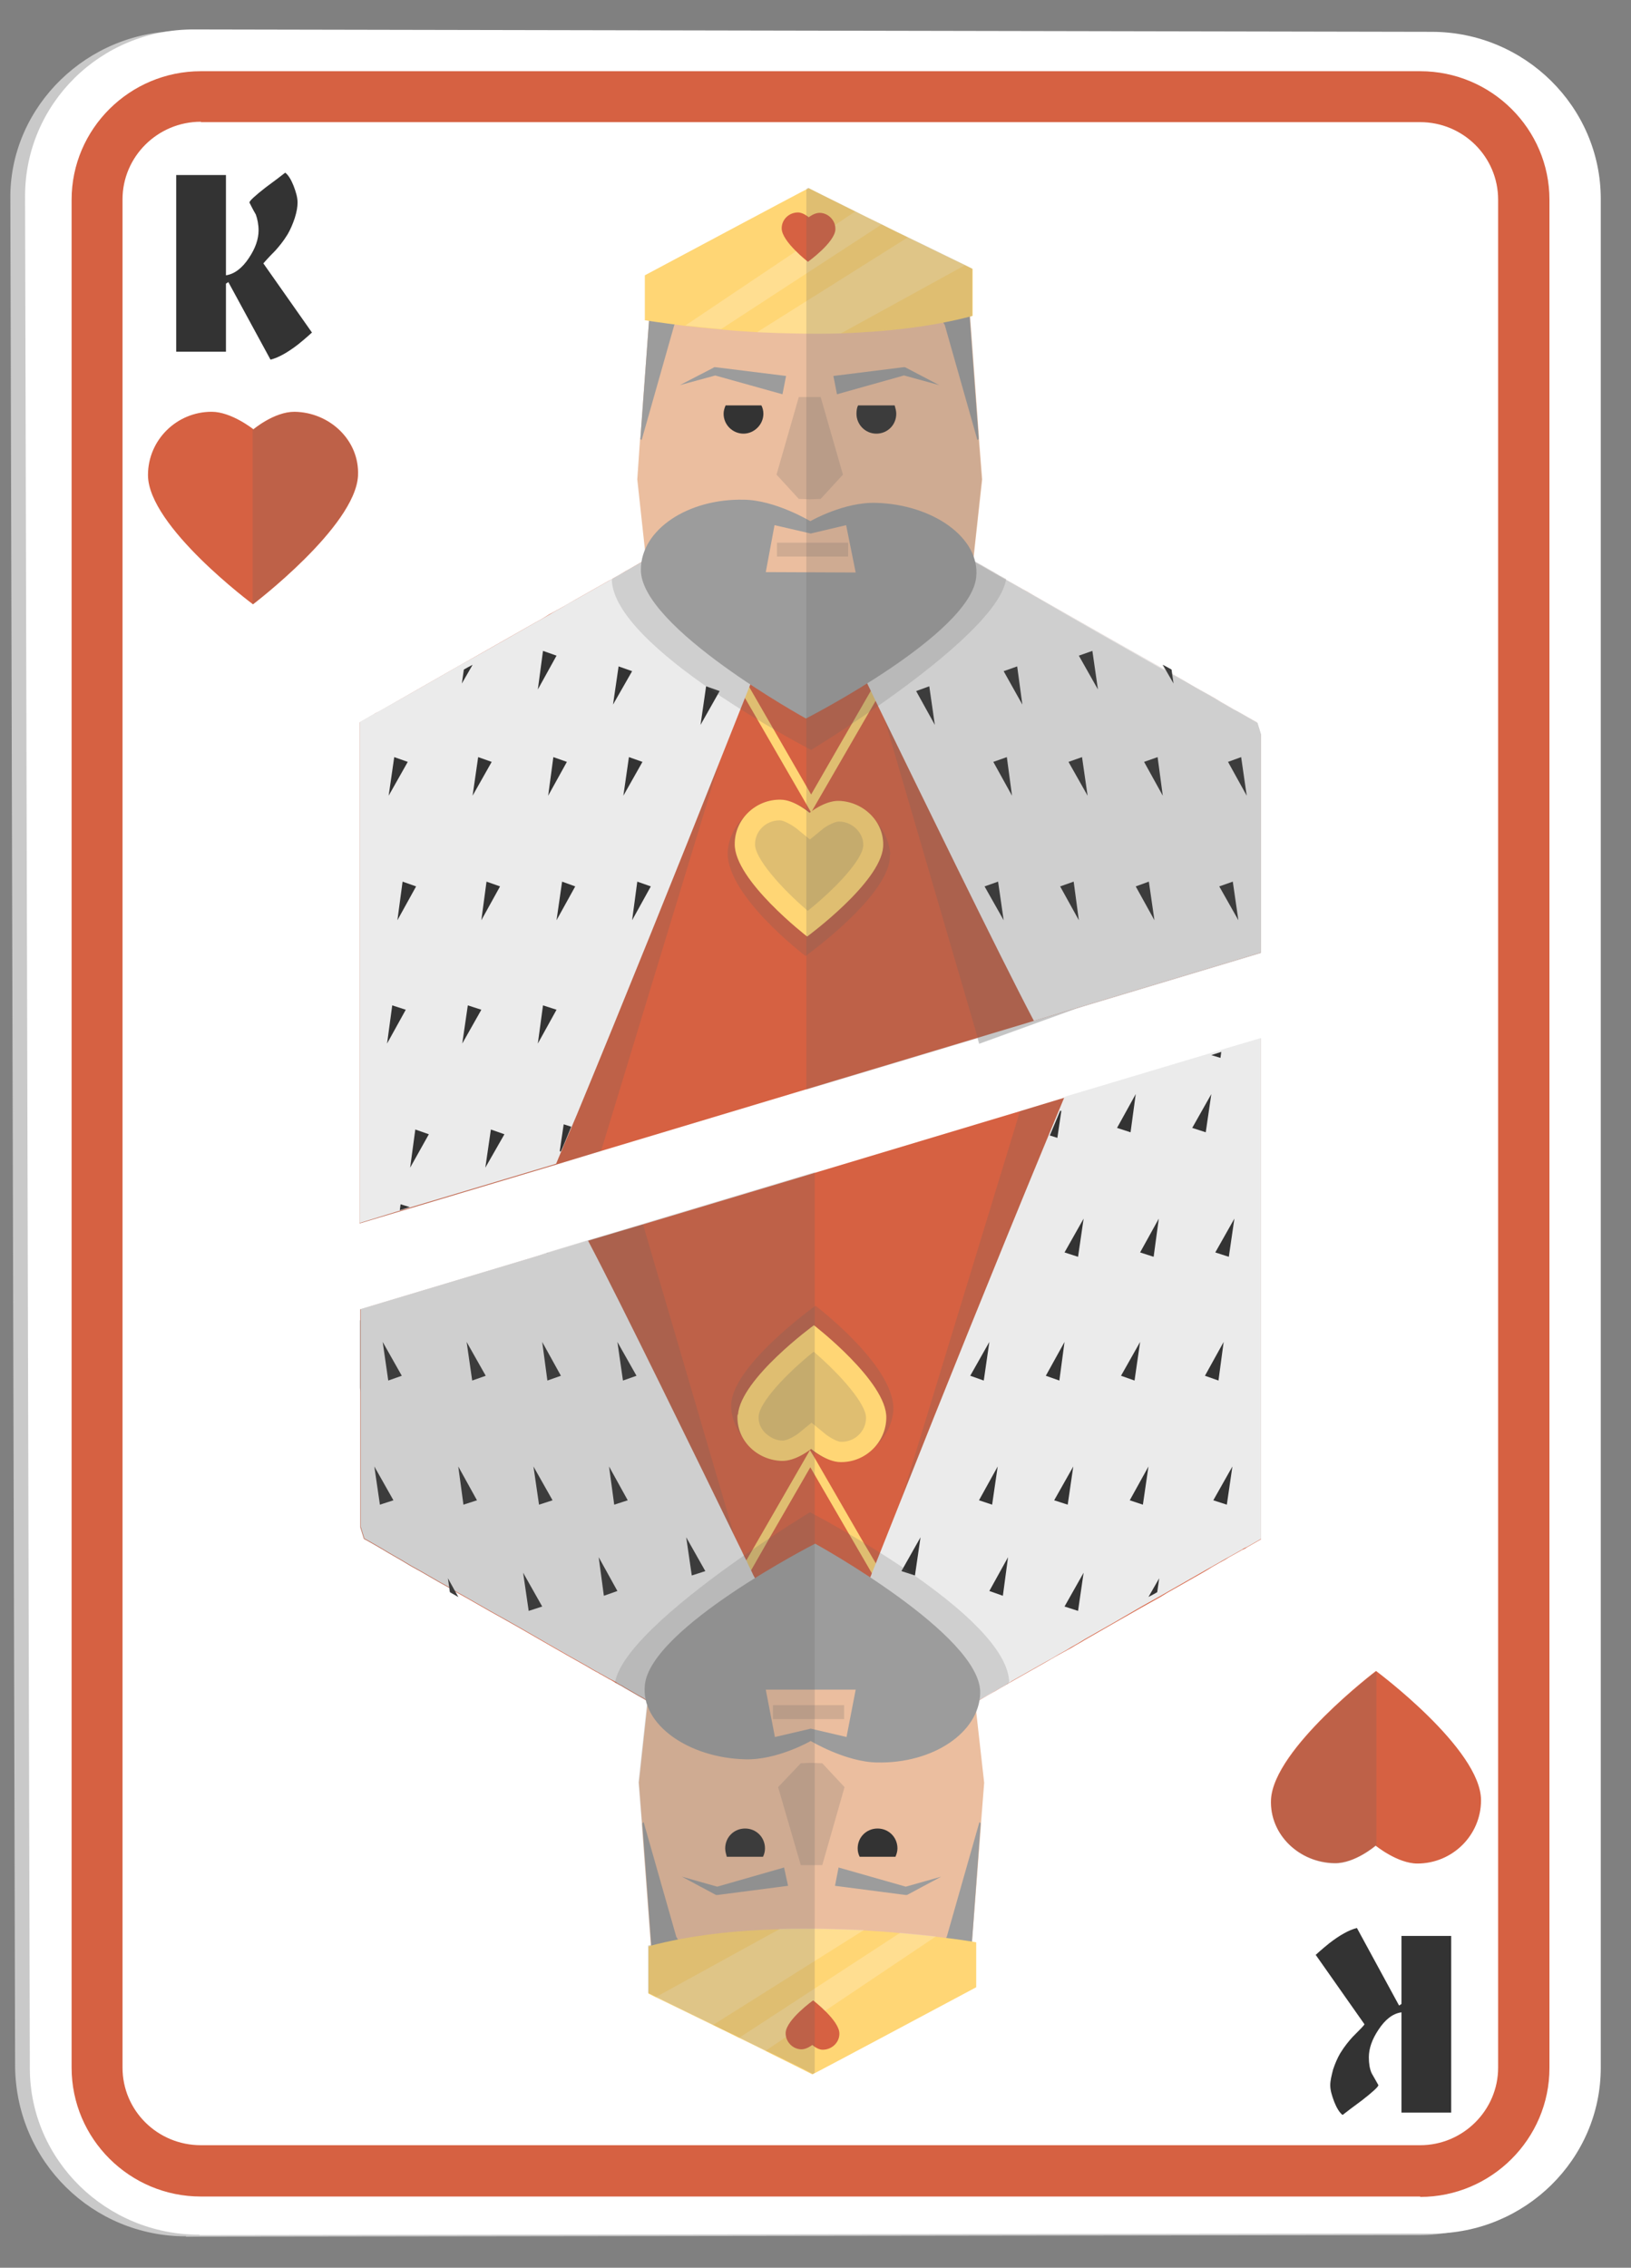 <svg width="41" height="57" viewBox="0 0 41 57" fill="none" xmlns="http://www.w3.org/2000/svg">
<rect x="0" y="0" width="41" height="57" fill="#808080" stroke="none"/>
<path d="M4.67 56.21C2.33 56.21 0.42 54.34 0.38 51.97L0.26 4.9C0.29 2.66 2.19 0.78 4.55 0.78L35.66 0.84C38 0.84 39.91 2.73 39.91 5.04V52.01C39.91 54.31 38.01 56.18 35.68 56.18L4.68 56.22L4.67 56.21Z" fill="#C9C9C9"/>
<path d="M5.01 56.17C2.67 56.17 0.76 54.3 0.75 52L0.63 4.93C0.63 2.61 2.53 0.73 4.88 0.74L35.99 0.8C38.33 0.8 40.24 2.69 40.24 5V51.97C40.24 54.27 38.34 56.14 36.01 56.14L5.02 56.18L5.01 56.17Z" fill="white"/>
<path d="M35.7 55.21H5.05C3.26 55.21 1.8 53.76 1.8 51.97V5.02C1.8 3.24 3.26 1.79 5.05 1.79H35.7C37.49 1.79 38.95 3.24 38.95 5.02V51.98C38.95 53.76 37.49 55.22 35.7 55.22V55.21ZM5.05 3.06C3.96 3.06 3.08 3.94 3.08 5.01V51.97C3.08 53.05 3.96 53.92 5.05 53.92H35.7C36.78 53.92 37.66 53.04 37.66 51.97V5.02C37.66 3.94 36.78 3.07 35.7 3.07H5.05V3.06Z" fill="#D66142"/>
<path d="M7.84 8.36C7.84 8.36 7.69 8.5 7.49 8.66C7.23 8.86 7 8.99 6.8 9.04L5.74 7.09L5.68 7.13V8.84H4.43V4.4H5.68V6.92C5.89 6.89 6.09 6.74 6.26 6.48C6.42 6.24 6.5 6.01 6.5 5.79C6.5 5.64 6.47 5.5 6.43 5.39C6.37 5.29 6.32 5.19 6.27 5.09C6.27 5.05 6.41 4.92 6.68 4.71C6.91 4.54 7.07 4.42 7.17 4.34C7.25 4.4 7.32 4.52 7.38 4.67C7.44 4.83 7.48 4.96 7.48 5.09C7.48 5.2 7.46 5.32 7.41 5.48C7.36 5.63 7.3 5.77 7.23 5.89C7.12 6.07 7.01 6.2 6.92 6.3C6.73 6.49 6.64 6.6 6.62 6.62L7.85 8.37L7.84 8.36Z" fill="#333333"/>
<path d="M33.07 49.14C33.07 49.14 33.22 49 33.42 48.84C33.68 48.64 33.91 48.51 34.11 48.46L35.17 50.41L35.23 50.37V48.66H36.48V53.1H35.23V50.58C35.01 50.61 34.82 50.76 34.65 51.02C34.49 51.26 34.41 51.49 34.41 51.71C34.41 51.86 34.43 52 34.48 52.11C34.54 52.21 34.59 52.31 34.65 52.41C34.65 52.45 34.51 52.58 34.24 52.79C34.01 52.96 33.85 53.08 33.75 53.16C33.67 53.1 33.6 52.98 33.54 52.83C33.48 52.67 33.44 52.54 33.44 52.41C33.44 52.3 33.47 52.18 33.51 52.02C33.56 51.87 33.62 51.73 33.69 51.61C33.8 51.43 33.91 51.3 34 51.2C34.19 51.01 34.29 50.91 34.3 50.88L33.07 49.13V49.14Z" fill="#333333"/>
<path d="M31.7 18.46V23.94L25.99 25.66L15.11 28.93L13.99 29.27L9.04 30.75V18.16C9.04 18.16 9.2 18.07 9.39 17.96C9.43 17.93 9.47 17.91 9.52 17.89C10.32 17.43 11.97 16.49 13.47 15.64C13.59 15.58 13.7 15.51 13.81 15.44C13.92 15.38 14.03 15.32 14.14 15.26C14.25 15.2 14.36 15.13 14.47 15.07C14.77 14.9 15.05 14.74 15.3 14.6C15.32 14.59 15.34 14.58 15.36 14.57C15.38 14.57 15.39 14.55 15.41 14.54C15.52 14.48 15.62 14.42 15.72 14.36C15.85 14.29 15.96 14.22 16.07 14.16C16.13 14.13 16.17 14.1 16.22 14.07C16.25 14.05 16.28 14.04 16.3 14.02C16.33 14 16.35 13.99 16.37 13.98C16.39 13.97 16.42 13.95 16.44 13.94C16.46 13.93 16.48 13.92 16.5 13.91C16.52 13.9 16.54 13.89 16.54 13.89H24.09C24.09 13.89 24.11 13.89 24.14 13.92C24.16 13.92 24.19 13.95 24.22 13.97C24.24 13.97 24.26 13.99 24.28 14C24.3 14.01 24.32 14.03 24.35 14.04C24.44 14.09 24.56 14.16 24.69 14.23C24.79 14.29 24.9 14.35 25.02 14.42C25.07 14.45 25.11 14.48 25.16 14.5C25.19 14.52 25.23 14.54 25.27 14.56C25.27 14.56 25.36 14.62 25.41 14.64C25.48 14.68 25.55 14.72 25.62 14.76C25.65 14.77 25.67 14.79 25.69 14.8C25.79 14.85 25.89 14.91 25.99 14.97C27.02 15.56 28.31 16.29 29.39 16.9C29.5 16.96 29.6 17.02 29.71 17.08C29.86 17.17 30.01 17.26 30.16 17.34C30.25 17.39 30.34 17.44 30.43 17.49C30.52 17.54 30.6 17.59 30.68 17.64C30.8 17.71 30.91 17.77 31.01 17.83C31.06 17.86 31.11 17.89 31.16 17.91C31.43 18.07 31.6 18.16 31.6 18.16L31.69 18.45L31.7 18.46Z" fill="#D66142"/>
<path d="M20.39 20.42L18.32 16.84H22.46L20.39 20.42ZM18.72 17.07L20.39 19.97L22.06 17.07H18.72Z" fill="#FFD675"/>
<g style="mix-blend-mode:color-burn" opacity="0.2">
<path d="M17.61 13.9L10.1 18.17L9.05 21.4V30.75L13.99 29.27L15.11 28.93L18.06 19.24L18.46 17.94L19.03 16.7L20.32 13.95V13.9H17.6H17.61Z" fill="#616161"/>
</g>
<path d="M16.55 13.9C16.55 13.9 16.54 13.9 16.51 13.92C16.49 13.92 16.48 13.94 16.45 13.95C16.43 13.96 16.41 13.97 16.38 13.99C16.36 14 16.34 14.02 16.31 14.03C16.29 14.04 16.26 14.06 16.22 14.08C16.18 14.11 16.13 14.13 16.07 14.16C15.97 14.22 15.85 14.28 15.72 14.36C15.62 14.42 15.52 14.47 15.41 14.54C15.37 14.56 15.34 14.58 15.3 14.6C15.05 14.74 14.77 14.9 14.47 15.07C14.36 15.13 14.25 15.19 14.14 15.26C14.03 15.32 13.92 15.38 13.81 15.45C13.7 15.51 13.59 15.58 13.47 15.64C12.98 15.92 12.49 16.2 12.01 16.47C11.87 16.55 11.72 16.63 11.58 16.71C10.74 17.19 9.99 17.62 9.52 17.88C9.47 17.91 9.43 17.93 9.39 17.95C9.2 18.06 9.08 18.13 9.04 18.15V30.74L9.92 30.47L10.41 30.32L13.92 29.27L13.98 29.25C14.14 28.86 14.32 28.45 14.5 28.02C15.68 25.17 17.13 21.57 18.06 19.22C18.64 17.76 19.03 16.78 19.03 16.78V16.68L19.29 13.87H16.55V13.9Z" fill="#EBEBEB"/>
<g style="mix-blend-mode:color-burn" opacity="0.2">
<path d="M31.7 21.98L30.56 18.18C30.56 18.18 23.09 13.92 23.05 13.91H20.33V13.96L22.2 17.95L24.62 26.23L31.7 23.66V21.98Z" fill="#616161"/>
</g>
<path d="M31.7 18.46V23.94L25.99 25.66C25.11 23.99 23 19.65 22.07 17.74C21.79 17.16 21.62 16.8 21.62 16.8L21.36 13.89H24.1C24.1 13.89 24.12 13.89 24.15 13.92C24.17 13.92 24.2 13.95 24.23 13.97C24.25 13.97 24.27 13.99 24.29 14C24.31 14.01 24.33 14.03 24.36 14.04C24.45 14.09 24.57 14.16 24.7 14.23C24.8 14.29 24.91 14.35 25.03 14.42C25.08 14.45 25.12 14.48 25.17 14.5C25.2 14.52 25.24 14.54 25.28 14.56C25.28 14.56 25.37 14.61 25.42 14.64C25.49 14.68 25.56 14.72 25.63 14.76C25.66 14.77 25.68 14.79 25.7 14.8C25.8 14.86 25.9 14.91 26 14.97C27.03 15.56 28.32 16.29 29.4 16.9C29.51 16.96 29.61 17.02 29.72 17.08C29.87 17.17 30.02 17.26 30.17 17.34C30.26 17.39 30.35 17.44 30.44 17.49C30.52 17.54 30.61 17.59 30.69 17.64C30.81 17.71 30.92 17.77 31.02 17.83C31.07 17.86 31.12 17.89 31.17 17.91C31.44 18.07 31.61 18.16 31.61 18.16L31.7 18.45V18.46Z" fill="#EBEBEB"/>
<path d="M24.69 12.05L24.61 11.03V10.99L24.38 7.86L23.22 7.28L20.97 6.14L20.35 6.48L19.73 6.14L17.49 7.28L16.33 7.86L16.1 10.99L16.09 11.03L16.02 12.05L16.34 14.99L20.35 17.95V17.96H20.36V17.95L24.37 14.97L24.69 12.05Z" fill="#EBBE9F"/>
<path d="M20.36 13.9L21.73 13.85L20.7 13.2C20.7 13.2 20.53 13.2 20.35 13.2H20.34C20.16 13.2 19.99 13.2 19.99 13.2L18.96 13.85L20.33 13.9H20.36Z" fill="#EBBE9F"/>
<g style="mix-blend-mode:color-burn" opacity="0.2">
<path d="M21.19 11.93L20.63 9.98H20.36H20.35H20.08L19.52 11.93L20.08 12.54L20.35 12.55H20.36L20.63 12.54L21.19 11.93Z" fill="#616161"/>
</g>
<path d="M20.95 9.45L22.71 9.23H22.75L22.77 9.24L23.61 9.68L22.7 9.43H22.75L21.04 9.91L20.95 9.45Z" fill="#9C9C9C"/>
<path d="M21.57 10.19C21.54 10.25 21.53 10.32 21.53 10.4C21.53 10.67 21.75 10.9 22.03 10.9C22.31 10.9 22.53 10.68 22.53 10.4C22.53 10.33 22.51 10.26 22.49 10.19H21.58H21.57Z" fill="#333333"/>
<path d="M19.76 9.45L17.99 9.23H17.95L17.94 9.24L17.09 9.68L18.01 9.43H17.95L19.67 9.91L19.76 9.45Z" fill="#9C9C9C"/>
<path d="M19.14 10.19C19.17 10.25 19.19 10.32 19.19 10.4C19.19 10.67 18.96 10.9 18.69 10.9C18.42 10.9 18.19 10.68 18.19 10.4C18.19 10.33 18.21 10.26 18.24 10.19H19.15H19.14Z" fill="#333333"/>
<path d="M24.61 11.03L24.57 11.06L23.75 8.17L23.21 7.27L24.37 7.86L24.6 10.99V11.03H24.61Z" fill="#9C9C9C"/>
<path d="M16.09 11.03L16.13 11.06L16.95 8.17L17.49 7.27L16.33 7.86L16.1 10.99V11.03H16.09Z" fill="#9C9C9C"/>
<path d="M24.45 6.75V7.94C23.41 8.22 22.25 8.34 21.14 8.38C20.4 8.4 19.68 8.38 19.03 8.35C18.71 8.33 18.4 8.31 18.12 8.28C17.78 8.25 17.48 8.22 17.22 8.19C16.59 8.11 16.21 8.05 16.21 8.05V6.92C16.21 6.92 20.31 4.73 20.33 4.73C20.33 4.73 20.84 4.99 21.51 5.32C21.72 5.42 21.95 5.54 22.18 5.65C22.4 5.76 22.62 5.87 22.83 5.97C23.44 6.27 24 6.54 24.27 6.67C24.39 6.73 24.45 6.76 24.45 6.76V6.75Z" fill="#FFD675"/>
<path opacity="0.2" d="M22.18 5.63L18.13 8.27C17.79 8.24 17.49 8.21 17.23 8.18L21.52 5.3C21.73 5.4 21.96 5.52 22.19 5.63H22.18Z" fill="white"/>
<path opacity="0.2" d="M24.27 6.66L21.14 8.38C20.4 8.4 19.68 8.38 19.03 8.35L22.83 5.96C23.44 6.26 24 6.53 24.27 6.66Z" fill="white"/>
<path d="M12.23 22.16L12.1 23.13L12.57 22.28L12.23 22.16Z" fill="#333333"/>
<path d="M14.13 22.16L13.99 23.13L14.46 22.28L14.13 22.16Z" fill="#333333"/>
<path d="M16.02 22.16L15.89 23.13L16.36 22.28L16.02 22.16Z" fill="#333333"/>
<path d="M9.86 25.27L9.73 26.23L10.2 25.38L9.86 25.27Z" fill="#333333"/>
<path d="M11.76 25.27L11.62 26.23L12.1 25.38L11.76 25.27Z" fill="#333333"/>
<path d="M13.65 25.27L13.52 26.23L13.99 25.38L13.65 25.27Z" fill="#333333"/>
<path d="M10.44 28.39L10.31 29.35L10.78 28.51L10.44 28.39Z" fill="#333333"/>
<path d="M12.34 28.39L12.2 29.35L12.68 28.51L12.34 28.39Z" fill="#333333"/>
<path d="M14.36 28.32C14.27 28.54 14.19 28.74 14.1 28.94H14.07L14.17 28.26L14.36 28.32Z" fill="#333333"/>
<path d="M15.55 16.75L15.41 17.71L15.89 16.87L15.55 16.75Z" fill="#333333"/>
<path d="M13.65 16.36L13.52 17.33L13.99 16.48L13.65 16.36Z" fill="#333333"/>
<path d="M11.88 16.71L11.61 17.18L11.66 16.83C11.73 16.79 11.8 16.75 11.88 16.71Z" fill="#333333"/>
<path d="M10.3 30.34L10.05 30.42L10.07 30.27L10.3 30.34Z" fill="#333333"/>
<path d="M9.91 19.03L9.77 20L10.25 19.15L9.91 19.03Z" fill="#333333"/>
<path d="M12.02 19.03L11.88 20L12.36 19.15L12.02 19.03Z" fill="#333333"/>
<path d="M13.91 19.03L13.78 20L14.25 19.15L13.91 19.03Z" fill="#333333"/>
<path d="M15.81 19.03L15.67 20L16.15 19.15L15.81 19.03Z" fill="#333333"/>
<path d="M17.75 17.25L17.61 18.22L18.09 17.37L17.75 17.25Z" fill="#333333"/>
<path d="M10.12 22.16L9.99 23.13L10.46 22.28L10.12 22.16Z" fill="#333333"/>
<path d="M28.88 22.16L29.02 23.13L28.55 22.28L28.88 22.16Z" fill="#333333"/>
<path d="M26.99 22.16L27.12 23.13L26.65 22.28L26.99 22.16Z" fill="#333333"/>
<path d="M25.09 22.16L25.23 23.13L24.75 22.28L25.09 22.16Z" fill="#333333"/>
<path d="M25.57 16.75L25.7 17.71L25.23 16.87L25.57 16.75Z" fill="#333333"/>
<path d="M27.46 16.36L27.6 17.33L27.12 16.48L27.46 16.36Z" fill="#333333"/>
<path d="M29.23 16.71L29.5 17.18L29.45 16.83C29.38 16.79 29.31 16.75 29.23 16.71Z" fill="#333333"/>
<path d="M31.2 19.03L31.34 20L30.87 19.15L31.2 19.03Z" fill="#333333"/>
<path d="M29.1 19.03L29.23 20L28.76 19.15L29.1 19.03Z" fill="#333333"/>
<path d="M27.2 19.03L27.34 20L26.86 19.15L27.2 19.03Z" fill="#333333"/>
<path d="M25.31 19.03L25.44 20L24.97 19.15L25.31 19.03Z" fill="#333333"/>
<path d="M23.36 17.25L23.5 18.22L23.03 17.37L23.36 17.25Z" fill="#333333"/>
<path d="M30.99 22.16L31.13 23.13L30.65 22.28L30.99 22.16Z" fill="#333333"/>
<g style="mix-blend-mode:color-burn" opacity="0.2">
<path d="M25.29 14.57C25.14 15.44 23.44 16.79 22.08 17.74C21.15 18.39 20.39 18.85 20.39 18.85C20.39 18.85 15.4 16.28 15.38 14.56C15.4 14.56 15.41 14.54 15.43 14.53C15.54 14.47 15.64 14.41 15.74 14.35C15.87 14.28 15.98 14.21 16.09 14.15C16.15 14.12 16.19 14.09 16.24 14.06C16.27 14.04 16.3 14.03 16.32 14.01C16.35 13.99 16.37 13.98 16.39 13.97C16.41 13.96 16.44 13.94 16.46 13.93C16.48 13.92 16.5 13.91 16.52 13.9C16.54 13.89 16.56 13.88 16.56 13.88H24.11C24.11 13.88 24.13 13.88 24.16 13.91C24.18 13.91 24.21 13.94 24.24 13.96C24.26 13.96 24.28 13.98 24.3 13.99C24.32 14 24.34 14.02 24.37 14.03C24.46 14.08 24.58 14.15 24.71 14.22C24.81 14.28 24.92 14.34 25.04 14.41C25.09 14.44 25.13 14.47 25.18 14.49C25.21 14.51 25.25 14.53 25.29 14.55V14.57Z" fill="#616161"/>
</g>
<path d="M24.54 14.5C24.41 15.94 20.26 18.06 20.26 18.06C20.26 18.06 16.08 15.76 16.11 14.31C16.12 13.31 17.29 12.53 18.7 12.56C19.49 12.57 20.37 13.1 20.37 13.1C20.37 13.1 21.22 12.61 22.03 12.64C23.44 12.68 24.64 13.51 24.54 14.5Z" fill="#9C9C9C"/>
<path d="M19.47 13.2L20.38 13.41L21.27 13.2L21.51 14.39L19.25 14.38L19.47 13.2Z" fill="#EBBE9F"/>
<g style="mix-blend-mode:color-burn" opacity="0.2">
<path d="M21.32 13.64H19.53V13.99H21.32V13.64Z" fill="#616161"/>
</g>
<g style="mix-blend-mode:color-burn" opacity="0.2">
<path d="M22.37 21.49C22.41 22.48 20.25 24.03 20.25 24.03C20.25 24.03 18.15 22.44 18.3 21.33C18.39 20.64 19.02 20.12 19.68 20.13C20.04 20.13 20.43 20.45 20.43 20.45C20.43 20.45 20.8 20.15 21.15 20.16C21.74 20.18 22.35 20.85 22.38 21.48L22.37 21.49Z" fill="#616161"/>
</g>
<path d="M22.2 21.29C22.13 22.19 20.29 23.54 20.29 23.54C20.29 23.54 18.45 22.12 18.47 21.21C18.47 20.59 19 20.09 19.62 20.1C19.97 20.1 20.35 20.43 20.35 20.43C20.35 20.43 20.73 20.12 21.09 20.13C21.71 20.15 22.24 20.66 22.2 21.29Z" fill="#FFD675"/>
<g style="mix-blend-mode:color-burn" opacity="0.2">
<path d="M20.3 22.89C19.61 22.3 18.97 21.56 18.98 21.22C18.98 20.88 19.27 20.61 19.61 20.62C19.71 20.62 19.93 20.75 20.03 20.83L20.36 21.1L20.69 20.83C20.78 20.76 20.98 20.65 21.09 20.65C21.27 20.65 21.44 20.73 21.56 20.87C21.63 20.95 21.71 21.08 21.7 21.26C21.68 21.61 21.01 22.33 20.31 22.89H20.3Z" fill="#616161"/>
</g>
<path d="M21 5.77C20.98 6.1 20.31 6.58 20.31 6.58C20.31 6.58 19.65 6.07 19.65 5.74C19.65 5.51 19.84 5.34 20.06 5.34C20.19 5.34 20.33 5.46 20.33 5.46C20.33 5.46 20.47 5.35 20.6 5.35C20.82 5.35 21.01 5.54 21 5.77Z" fill="#D66142"/>
<g style="mix-blend-mode:color-burn" opacity="0.2">
<path d="M31.7 21.97V18.46L31.61 18.17C31.61 18.17 31.45 18.08 31.17 17.92C31.12 17.89 31.07 17.86 31.02 17.84C30.92 17.78 30.81 17.72 30.69 17.65C30.61 17.6 30.53 17.55 30.44 17.5C30.35 17.45 30.26 17.4 30.17 17.35C30.03 17.27 29.88 17.18 29.72 17.09C29.63 17.04 29.54 16.99 29.45 16.94L29.43 16.83C29.36 16.79 29.29 16.75 29.21 16.71L29.29 16.86C28.23 16.26 27 15.56 26 14.98C25.9 14.92 25.79 14.86 25.7 14.81C25.68 14.8 25.65 14.78 25.63 14.77C25.56 14.73 25.49 14.69 25.42 14.65C25.37 14.62 25.33 14.6 25.28 14.57C25.28 14.57 25.2 14.53 25.17 14.51C25.12 14.48 25.08 14.45 25.03 14.43C24.91 14.36 24.8 14.3 24.7 14.24C24.63 14.2 24.57 14.17 24.51 14.13C24.5 14.08 24.49 14.04 24.47 14L24.68 12.05L24.6 11.03V10.99L24.37 7.96C24.39 7.96 24.42 7.95 24.44 7.94V6.75C24.44 6.75 24.37 6.72 24.26 6.66C23.99 6.53 23.43 6.25 22.82 5.96C22.61 5.86 22.38 5.75 22.17 5.64C21.94 5.53 21.71 5.42 21.5 5.31C20.84 4.98 20.32 4.73 20.32 4.72C20.32 4.72 20.3 4.72 20.27 4.75V27.39L24.57 26.1L24.61 26.24L27.04 25.36L31.7 23.96V23.67V21.98V21.97Z" fill="#616161"/>
</g>
<path d="M31.7 26.1V38.69C31.7 38.69 31.54 38.78 31.35 38.89C31.31 38.92 31.27 38.94 31.22 38.96C31.12 39.02 31 39.08 30.88 39.15C30.86 39.17 30.84 39.17 30.82 39.19C30.71 39.25 30.6 39.31 30.48 39.38C30.34 39.47 30.18 39.56 30.02 39.65C29.86 39.74 29.69 39.84 29.51 39.94C29.4 40 29.28 40.07 29.17 40.14C29.03 40.22 28.88 40.3 28.74 40.38C28.26 40.65 27.76 40.94 27.27 41.22C27.16 41.29 27.04 41.35 26.93 41.42C26.82 41.48 26.71 41.54 26.6 41.6C26.49 41.66 26.38 41.73 26.27 41.79C25.97 41.96 25.69 42.12 25.44 42.26C25.42 42.27 25.4 42.29 25.37 42.3C25.35 42.3 25.34 42.33 25.32 42.33C25.21 42.39 25.11 42.45 25.01 42.51C24.88 42.58 24.76 42.65 24.66 42.71C24.65 42.71 24.64 42.73 24.62 42.73C24.58 42.75 24.54 42.77 24.51 42.79C24.49 42.79 24.48 42.81 24.46 42.82C24.45 42.82 24.43 42.84 24.42 42.84C24.39 42.86 24.37 42.87 24.35 42.88C24.34 42.88 24.33 42.89 24.32 42.9C24.31 42.9 24.3 42.9 24.28 42.92C24.26 42.94 24.24 42.94 24.22 42.95C24.2 42.96 24.19 42.97 24.19 42.97H16.64C16.64 42.97 16.62 42.96 16.59 42.94C16.57 42.94 16.54 42.91 16.51 42.89C16.49 42.89 16.47 42.87 16.45 42.86C16.43 42.84 16.41 42.83 16.38 42.82C16.35 42.8 16.32 42.79 16.28 42.76C16.26 42.76 16.25 42.74 16.23 42.73C16.17 42.69 16.11 42.66 16.04 42.62C15.94 42.56 15.83 42.5 15.71 42.43C15.66 42.4 15.62 42.37 15.57 42.35C15.54 42.33 15.5 42.31 15.46 42.29C15.46 42.29 15.37 42.23 15.32 42.21C15.25 42.17 15.18 42.13 15.11 42.09C15.08 42.08 15.06 42.06 15.04 42.05C14.94 42 14.84 41.94 14.74 41.88C14.22 41.59 13.65 41.26 13.06 40.92C12.81 40.78 12.57 40.64 12.33 40.51C12.26 40.47 12.19 40.43 12.12 40.39C11.89 40.26 11.67 40.13 11.45 40.01C11.41 39.99 11.38 39.97 11.35 39.95C11.34 39.95 11.32 39.93 11.31 39.92C11.22 39.87 11.13 39.82 11.04 39.77C10.89 39.68 10.74 39.6 10.59 39.51C10.5 39.46 10.41 39.41 10.32 39.36C10.24 39.31 10.15 39.26 10.07 39.21C9.95 39.14 9.84 39.08 9.74 39.02C9.69 38.99 9.64 38.96 9.59 38.93C9.32 38.77 9.15 38.68 9.15 38.68L9.06 38.39V32.91L13.72 31.51H13.75L13.78 31.49L14.77 31.19L16.18 30.77L20.48 29.48L25.64 27.93L26.76 27.59L26.82 27.57L30.33 26.52L30.82 26.37L31.7 26.11V26.1Z" fill="#D66142"/>
<path d="M18.97 39.79L19.03 39.91L19.08 40.02H21.74C21.74 40.02 21.76 39.96 21.78 39.91C21.8 39.88 21.81 39.83 21.83 39.79H18.98H18.97ZM22.07 39.39L22.02 39.3L21.7 38.76L20.47 36.63L20.36 36.45L18.93 38.93L18.75 39.24V39.27L18.31 40.02H22.45L22.08 39.39H22.07ZM18.7 39.79L18.85 39.52L18.87 39.49L19.36 38.63L20.37 36.88L20.48 37.07L21.31 38.5L21.92 39.55L21.96 39.62L22 39.7L22.04 39.77H18.7V39.79ZM18.98 39.79L19.04 39.91L19.09 40.02H21.75C21.75 40.02 21.77 39.96 21.79 39.91C21.81 39.88 21.82 39.83 21.84 39.79H18.99H18.98Z" fill="#FFD675"/>
<g style="mix-blend-mode:color-burn" opacity="0.2">
<path d="M23.14 42.96L30.65 38.69L31.7 35.46V26.11L26.76 27.59L25.64 27.93L22.68 37.62L22.28 38.92L21.7 40.16L20.41 42.91V42.96H23.13H23.14Z" fill="#616161"/>
</g>
<path d="M24.2 42.96C24.2 42.96 24.21 42.96 24.23 42.94C24.25 42.94 24.26 42.92 24.29 42.91C24.31 42.9 24.33 42.89 24.36 42.87C24.38 42.86 24.4 42.84 24.43 42.83C24.46 42.81 24.48 42.8 24.52 42.78C24.57 42.75 24.62 42.73 24.67 42.7C24.77 42.64 24.89 42.58 25.02 42.5C25.12 42.44 25.22 42.39 25.33 42.32C25.37 42.3 25.4 42.28 25.44 42.25C25.69 42.11 25.97 41.95 26.27 41.78C26.38 41.72 26.49 41.66 26.6 41.59C26.71 41.53 26.82 41.47 26.93 41.4C27.04 41.34 27.16 41.27 27.27 41.2C27.75 40.93 28.25 40.64 28.73 40.36C28.87 40.28 29.02 40.2 29.16 40.12C30 39.64 30.75 39.21 31.22 38.95C31.26 38.92 31.31 38.9 31.35 38.88C31.54 38.77 31.67 38.7 31.7 38.68V26.09L30.82 26.35L30.33 26.5L26.82 27.55L26.76 27.57C26.6 27.96 26.43 28.37 26.25 28.8C25.07 31.65 23.62 35.25 22.69 37.6C22.11 39.06 21.72 40.04 21.72 40.04V40.14L21.46 42.95H24.2V42.96Z" fill="#EBEBEB"/>
<g style="mix-blend-mode:color-burn" opacity="0.2">
<path d="M20.42 42.91V42.96H17.7C17.7 42.96 17.14 42.64 16.34 42.19C16.31 42.17 16.28 42.16 16.25 42.14C16.06 42.03 15.87 41.92 15.65 41.8C14.94 41.39 14.11 40.92 13.33 40.48C13.31 40.47 13.29 40.45 13.27 40.44C11.64 39.51 10.19 38.68 10.19 38.68L9.04 34.88V33.19L13.7 31.5H13.73L13.76 31.48L14.75 31.18L16.16 30.76L18.52 38.81L18.55 38.9L18.65 39.11L18.72 39.26L18.83 39.51L18.91 39.68L18.95 39.78L19.01 39.9L19.06 40.01L19.12 40.13L20.2 42.45L20.38 42.84L20.4 42.89L20.42 42.91Z" fill="#616161"/>
</g>
<path d="M19.39 42.96H16.65C16.65 42.96 16.63 42.95 16.6 42.93C16.58 42.93 16.55 42.9 16.52 42.88C16.5 42.88 16.48 42.86 16.46 42.85C16.44 42.83 16.42 42.82 16.39 42.81C16.36 42.79 16.33 42.78 16.29 42.75C16.27 42.75 16.26 42.73 16.24 42.72C16.18 42.68 16.12 42.65 16.05 42.61C15.95 42.55 15.84 42.49 15.72 42.42C15.67 42.39 15.63 42.36 15.58 42.34C15.55 42.32 15.51 42.3 15.47 42.27C15.47 42.27 15.38 42.22 15.33 42.2C15.26 42.16 15.19 42.12 15.12 42.08C15.09 42.07 15.07 42.05 15.05 42.04C14.95 41.99 14.85 41.93 14.75 41.87C14.23 41.58 13.66 41.25 13.07 40.91C12.82 40.77 12.58 40.63 12.34 40.5C12.27 40.46 12.2 40.42 12.13 40.38C11.9 40.25 11.68 40.12 11.46 40C11.42 39.98 11.39 39.96 11.36 39.94C11.35 39.94 11.33 39.92 11.32 39.91C11.23 39.86 11.14 39.81 11.05 39.76C10.9 39.67 10.75 39.59 10.6 39.5C10.51 39.45 10.42 39.4 10.33 39.35C10.25 39.3 10.16 39.25 10.08 39.2C9.96 39.13 9.85 39.07 9.75 39.01C9.7 38.98 9.65 38.95 9.6 38.92C9.33 38.76 9.16 38.67 9.16 38.67L9.07 38.38V32.9L13.73 31.5H13.76L13.79 31.48L14.78 31.18C15.62 32.77 17.57 36.78 18.56 38.81C18.61 38.91 18.66 39.01 18.7 39.1C18.72 39.15 18.75 39.19 18.77 39.24C18.81 39.33 18.85 39.41 18.89 39.49C18.92 39.56 18.95 39.62 18.98 39.67C19 39.71 19.01 39.75 19.04 39.78C19.06 39.82 19.07 39.86 19.09 39.89C19.12 39.95 19.14 39.99 19.15 40.01C19.15 40.03 19.16 40.04 19.16 40.04V40.14L19.38 42.46L19.42 42.95L19.39 42.96Z" fill="#EBEBEB"/>
<path d="M16.06 44.81L16.14 45.83V45.87L16.37 48.99L17.54 49.58L19.78 50.71L20.4 50.38L21.02 50.71L23.26 49.58L24.42 48.99L24.66 45.87V45.83L24.74 44.81L24.41 41.87L20.4 38.91V38.9H20.39V38.91L16.38 41.88L16.06 44.81Z" fill="#EBBE9F"/>
<path d="M20.39 42.96L19.02 43.01L20.05 43.66C20.05 43.66 20.21 43.66 20.4 43.66H20.41C20.59 43.66 20.76 43.66 20.76 43.66L21.79 43.01L20.42 42.96H20.39Z" fill="#EBBE9F"/>
<g style="mix-blend-mode:color-burn" opacity="0.2">
<path d="M19.56 44.92L20.13 46.88H20.39H20.4H20.67L21.23 44.92L20.67 44.32L20.4 44.31H20.39L20.13 44.32L19.56 44.92Z" fill="#616161"/>
</g>
<path d="M19.81 47.4L18.04 47.63H18L17.98 47.62L17.14 47.17L18.06 47.43H18L19.71 46.94L19.81 47.4Z" fill="#9C9C9C"/>
<path d="M19.18 46.67C19.21 46.61 19.23 46.54 19.23 46.46C19.23 46.18 19.01 45.96 18.73 45.96C18.45 45.96 18.23 46.18 18.23 46.46C18.23 46.53 18.25 46.6 18.27 46.67H19.18Z" fill="#333333"/>
<path d="M20.99 47.4L22.76 47.63H22.8L22.82 47.62L23.66 47.17L22.74 47.43H22.8L21.08 46.94L20.99 47.4Z" fill="#9C9C9C"/>
<path d="M21.61 46.67C21.58 46.61 21.56 46.54 21.56 46.46C21.56 46.18 21.78 45.96 22.06 45.96C22.34 45.96 22.56 46.18 22.56 46.46C22.56 46.53 22.54 46.6 22.51 46.67H21.6H21.61Z" fill="#333333"/>
<path d="M16.14 45.83L16.18 45.8L17 48.68L17.54 49.58L16.38 48.99L16.15 45.86V45.82L16.14 45.83Z" fill="#9C9C9C"/>
<path d="M24.66 45.83L24.62 45.8L23.8 48.68L23.26 49.58L24.42 48.99L24.65 45.86V45.82L24.66 45.83Z" fill="#9C9C9C"/>
<path d="M16.3 50.11V48.92C17.34 48.64 18.5 48.52 19.61 48.49C20.35 48.47 21.07 48.49 21.72 48.52C22.04 48.54 22.35 48.56 22.63 48.59C22.97 48.62 23.27 48.65 23.53 48.68C24.16 48.75 24.54 48.82 24.54 48.82V49.95C24.54 49.95 20.44 52.14 20.42 52.14C20.42 52.14 19.91 51.88 19.24 51.55C19.03 51.44 18.8 51.33 18.57 51.22C18.35 51.11 18.13 51 17.92 50.9C17.31 50.6 16.75 50.33 16.48 50.2C16.37 50.14 16.3 50.11 16.3 50.11Z" fill="#FFD675"/>
<path opacity="0.2" d="M18.58 51.22L22.63 48.58C22.97 48.61 23.27 48.64 23.53 48.67L19.24 51.55C19.03 51.44 18.8 51.33 18.57 51.22H18.58Z" fill="white"/>
<path opacity="0.2" d="M16.48 50.2L19.61 48.48C20.35 48.46 21.07 48.48 21.72 48.51L17.92 50.9C17.31 50.6 16.75 50.33 16.48 50.2Z" fill="white"/>
<path d="M28.52 34.7L28.66 33.73L28.18 34.58L28.52 34.7Z" fill="#333333"/>
<path d="M26.63 34.7L26.76 33.73L26.29 34.58L26.63 34.7Z" fill="#333333"/>
<path d="M24.73 34.7L24.87 33.73L24.39 34.58L24.73 34.7Z" fill="#333333"/>
<path d="M30.89 31.59L31.03 30.63L30.55 31.48L30.89 31.59Z" fill="#333333"/>
<path d="M29 31.59L29.13 30.63L28.66 31.48L29 31.59Z" fill="#333333"/>
<path d="M27.1 31.59L27.24 30.63L26.76 31.48L27.1 31.59Z" fill="#333333"/>
<path d="M30.31 28.46L30.45 27.5L29.97 28.35L30.31 28.46Z" fill="#333333"/>
<path d="M28.42 28.46L28.55 27.5L28.08 28.35L28.42 28.46Z" fill="#333333"/>
<path d="M26.39 28.54C26.48 28.32 26.57 28.12 26.65 27.92H26.68L26.58 28.6L26.39 28.54Z" fill="#333333"/>
<path d="M25.21 40.11L25.34 39.14L24.87 39.99L25.21 40.11Z" fill="#333333"/>
<path d="M27.1 40.49L27.24 39.53L26.76 40.38L27.1 40.49Z" fill="#333333"/>
<path d="M28.87 40.14L29.14 39.67L29.09 40.02C29.02 40.06 28.95 40.1 28.87 40.14Z" fill="#333333"/>
<path d="M30.45 26.52L30.7 26.44L30.68 26.59L30.45 26.52Z" fill="#333333"/>
<path d="M30.84 37.82L30.98 36.86L30.5 37.71L30.84 37.82Z" fill="#333333"/>
<path d="M28.73 37.82L28.87 36.86L28.4 37.71L28.73 37.82Z" fill="#333333"/>
<path d="M26.84 37.82L26.98 36.86L26.5 37.71L26.84 37.82Z" fill="#333333"/>
<path d="M24.94 37.82L25.08 36.86L24.61 37.71L24.94 37.82Z" fill="#333333"/>
<path d="M23 39.6L23.14 38.64L22.66 39.49L23 39.6Z" fill="#333333"/>
<path d="M30.63 34.7L30.76 33.73L30.29 34.58L30.63 34.7Z" fill="#333333"/>
<path d="M11.87 34.7L11.73 33.73L12.21 34.58L11.87 34.7Z" fill="#333333"/>
<path d="M13.76 34.7L13.63 33.73L14.1 34.58L13.76 34.7Z" fill="#333333"/>
<path d="M15.66 34.7L15.52 33.73L16 34.58L15.66 34.7Z" fill="#333333"/>
<path d="M15.18 40.11L15.05 39.14L15.52 39.99L15.18 40.11Z" fill="#333333"/>
<path d="M13.29 40.49L13.15 39.53L13.63 40.38L13.29 40.49Z" fill="#333333"/>
<path d="M11.52 40.14L11.26 39.67L11.31 40.02C11.38 40.06 11.45 40.1 11.52 40.14Z" fill="#333333"/>
<path d="M9.55 37.82L9.41 36.86L9.89 37.71L9.55 37.82Z" fill="#333333"/>
<path d="M11.65 37.82L11.52 36.86L11.99 37.71L11.65 37.82Z" fill="#333333"/>
<path d="M13.55 37.82L13.41 36.86L13.89 37.71L13.55 37.82Z" fill="#333333"/>
<path d="M15.44 37.82L15.31 36.86L15.78 37.71L15.44 37.82Z" fill="#333333"/>
<path d="M17.39 39.6L17.25 38.64L17.73 39.49L17.39 39.6Z" fill="#333333"/>
<path d="M9.76 34.7L9.62 33.73L10.1 34.58L9.76 34.7Z" fill="#333333"/>
<g style="mix-blend-mode:color-burn" opacity="0.2">
<path d="M15.46 42.29C15.61 41.42 17.31 40.07 18.67 39.12C19.6 38.47 20.36 38.01 20.36 38.01C20.36 38.01 25.35 40.58 25.37 42.3C25.35 42.3 25.34 42.32 25.32 42.33C25.21 42.39 25.11 42.45 25.01 42.5C24.88 42.57 24.77 42.64 24.66 42.7C24.6 42.74 24.56 42.76 24.51 42.79C24.47 42.81 24.45 42.82 24.42 42.84C24.4 42.86 24.37 42.87 24.35 42.88C24.32 42.89 24.3 42.91 24.28 42.92C24.26 42.93 24.24 42.94 24.22 42.95C24.2 42.96 24.19 42.97 24.19 42.97H16.64C16.64 42.97 16.62 42.97 16.59 42.94C16.57 42.94 16.54 42.91 16.5 42.89C16.48 42.89 16.46 42.87 16.45 42.86C16.43 42.85 16.41 42.83 16.38 42.82C16.29 42.77 16.17 42.7 16.04 42.63C15.94 42.57 15.83 42.51 15.71 42.44C15.66 42.41 15.62 42.38 15.57 42.36C15.54 42.34 15.5 42.32 15.46 42.3V42.29Z" fill="#616161"/>
</g>
<path d="M16.21 42.36C16.34 40.92 20.49 38.8 20.49 38.8C20.49 38.8 24.67 41.1 24.64 42.55C24.62 43.55 23.45 44.33 22.05 44.3C21.26 44.29 20.38 43.76 20.38 43.76C20.38 43.76 19.53 44.25 18.72 44.22C17.31 44.18 16.11 43.35 16.21 42.36Z" fill="#9C9C9C"/>
<path d="M21.28 43.66L20.38 43.45L19.48 43.66L19.25 42.47H21.51L21.28 43.66Z" fill="#EBBE9F"/>
<g style="mix-blend-mode:color-burn" opacity="0.2">
<path d="M21.22 42.86H19.43V43.21H21.22V42.86Z" fill="#616161"/>
</g>
<g style="mix-blend-mode:color-burn" opacity="0.2">
<path d="M18.38 35.36C18.34 34.36 20.5 32.82 20.5 32.82C20.5 32.82 22.6 34.41 22.45 35.52C22.36 36.21 21.73 36.73 21.07 36.72C20.71 36.72 20.32 36.4 20.32 36.4C20.32 36.4 19.95 36.7 19.6 36.69C19.01 36.67 18.4 36 18.38 35.37V35.36Z" fill="#616161"/>
</g>
<path d="M18.55 35.56C18.62 34.65 20.46 33.31 20.46 33.31C20.46 33.31 22.3 34.73 22.28 35.64C22.27 36.26 21.75 36.76 21.13 36.75C20.78 36.75 20.39 36.42 20.39 36.42C20.39 36.42 20.01 36.73 19.65 36.72C19.02 36.7 18.5 36.19 18.54 35.56H18.55Z" fill="#FFD675"/>
<g style="mix-blend-mode:color-burn" opacity="0.2">
<path d="M20.45 33.97C21.14 34.56 21.78 35.3 21.77 35.64C21.77 35.98 21.48 36.25 21.14 36.24C21.04 36.24 20.82 36.11 20.73 36.03L20.4 35.76L20.07 36.03C19.98 36.1 19.78 36.21 19.68 36.21C19.5 36.21 19.33 36.12 19.21 35.99C19.14 35.91 19.06 35.78 19.07 35.6C19.09 35.25 19.76 34.53 20.46 33.97H20.45Z" fill="#616161"/>
</g>
<path d="M19.75 51.09C19.77 50.76 20.44 50.28 20.44 50.28C20.44 50.28 21.11 50.79 21.1 51.12C21.1 51.34 20.91 51.52 20.68 51.52C20.55 51.52 20.42 51.4 20.42 51.4C20.42 51.4 20.28 51.51 20.15 51.51C19.93 51.51 19.74 51.32 19.75 51.09Z" fill="#D66142"/>
<g style="mix-blend-mode:color-burn" opacity="0.2">
<path d="M16.17 30.77L14.76 31.19L13.77 31.49H13.74L13.71 31.51L9.05 32.91V38.39L9.14 38.68C9.14 38.68 9.3 38.77 9.58 38.93C9.63 38.96 9.68 38.99 9.73 39.02C9.83 39.08 9.94 39.14 10.06 39.21C10.14 39.26 10.23 39.31 10.31 39.36C10.4 39.41 10.49 39.46 10.58 39.51C10.72 39.59 10.87 39.68 11.03 39.77C11.12 39.82 11.21 39.87 11.3 39.92L11.32 40.03C11.39 40.07 11.46 40.11 11.53 40.15L11.45 40C11.67 40.12 11.89 40.25 12.12 40.38C12.19 40.42 12.26 40.46 12.33 40.5C12.57 40.64 12.82 40.78 13.06 40.91C13.65 41.24 14.22 41.57 14.74 41.87C14.84 41.93 14.95 41.99 15.04 42.04C15.06 42.05 15.09 42.07 15.11 42.08C15.18 42.12 15.25 42.16 15.32 42.2C15.37 42.22 15.42 42.25 15.46 42.27C15.46 42.27 15.54 42.31 15.57 42.34C15.62 42.37 15.66 42.4 15.71 42.42C15.83 42.49 15.94 42.55 16.04 42.61C16.1 42.65 16.17 42.68 16.23 42.72C16.23 42.73 16.24 42.75 16.24 42.76C16.24 42.79 16.25 42.82 16.26 42.84L16.05 44.79L16.13 45.81V45.85L16.36 48.88C16.36 48.88 16.31 48.89 16.29 48.9V50.09C16.29 50.09 16.35 50.12 16.47 50.18C16.75 50.32 17.3 50.59 17.92 50.89C18.13 51 18.36 51.1 18.58 51.21C18.8 51.32 19.03 51.44 19.25 51.54C19.91 51.86 20.43 52.12 20.43 52.13C20.43 52.13 20.45 52.13 20.48 52.1V42.95V36.48V29.46L16.18 30.75L16.17 30.77Z" fill="#616161"/>
</g>
<path d="M9 11.96C8.93 13.24 6.36 15.19 6.36 15.19C6.36 15.19 3.72 13.23 3.72 11.94C3.72 11.06 4.44 10.35 5.32 10.35C5.82 10.35 6.37 10.79 6.37 10.79C6.37 10.79 6.89 10.35 7.4 10.35C8.29 10.36 9.04 11.07 9 11.95V11.96Z" fill="#D66142"/>
<g style="mix-blend-mode:color-burn" opacity="0.2">
<path d="M7.4 10.36C6.89 10.36 6.37 10.8 6.37 10.8C6.37 10.8 6.37 10.8 6.35 10.79V15.19C6.35 15.19 8.92 13.24 8.99 11.96C9.04 11.08 8.28 10.37 7.39 10.36H7.4Z" fill="#616161"/>
</g>
<path d="M31.95 45.23C32.02 43.95 34.59 42 34.59 42C34.59 42 37.23 43.96 37.23 45.25C37.23 46.13 36.51 46.84 35.63 46.84C35.13 46.84 34.58 46.39 34.58 46.39C34.58 46.39 34.06 46.84 33.55 46.83C32.66 46.82 31.91 46.11 31.95 45.23Z" fill="#D66142"/>
<g style="mix-blend-mode:color-burn" opacity="0.2">
<path d="M33.55 46.84C34.06 46.84 34.58 46.4 34.58 46.4C34.58 46.4 34.58 46.4 34.6 46.41V42.01C34.6 42.01 32.03 43.96 31.96 45.24C31.91 46.12 32.67 46.83 33.56 46.84H33.55Z" fill="#616161"/>
</g>
</svg>
